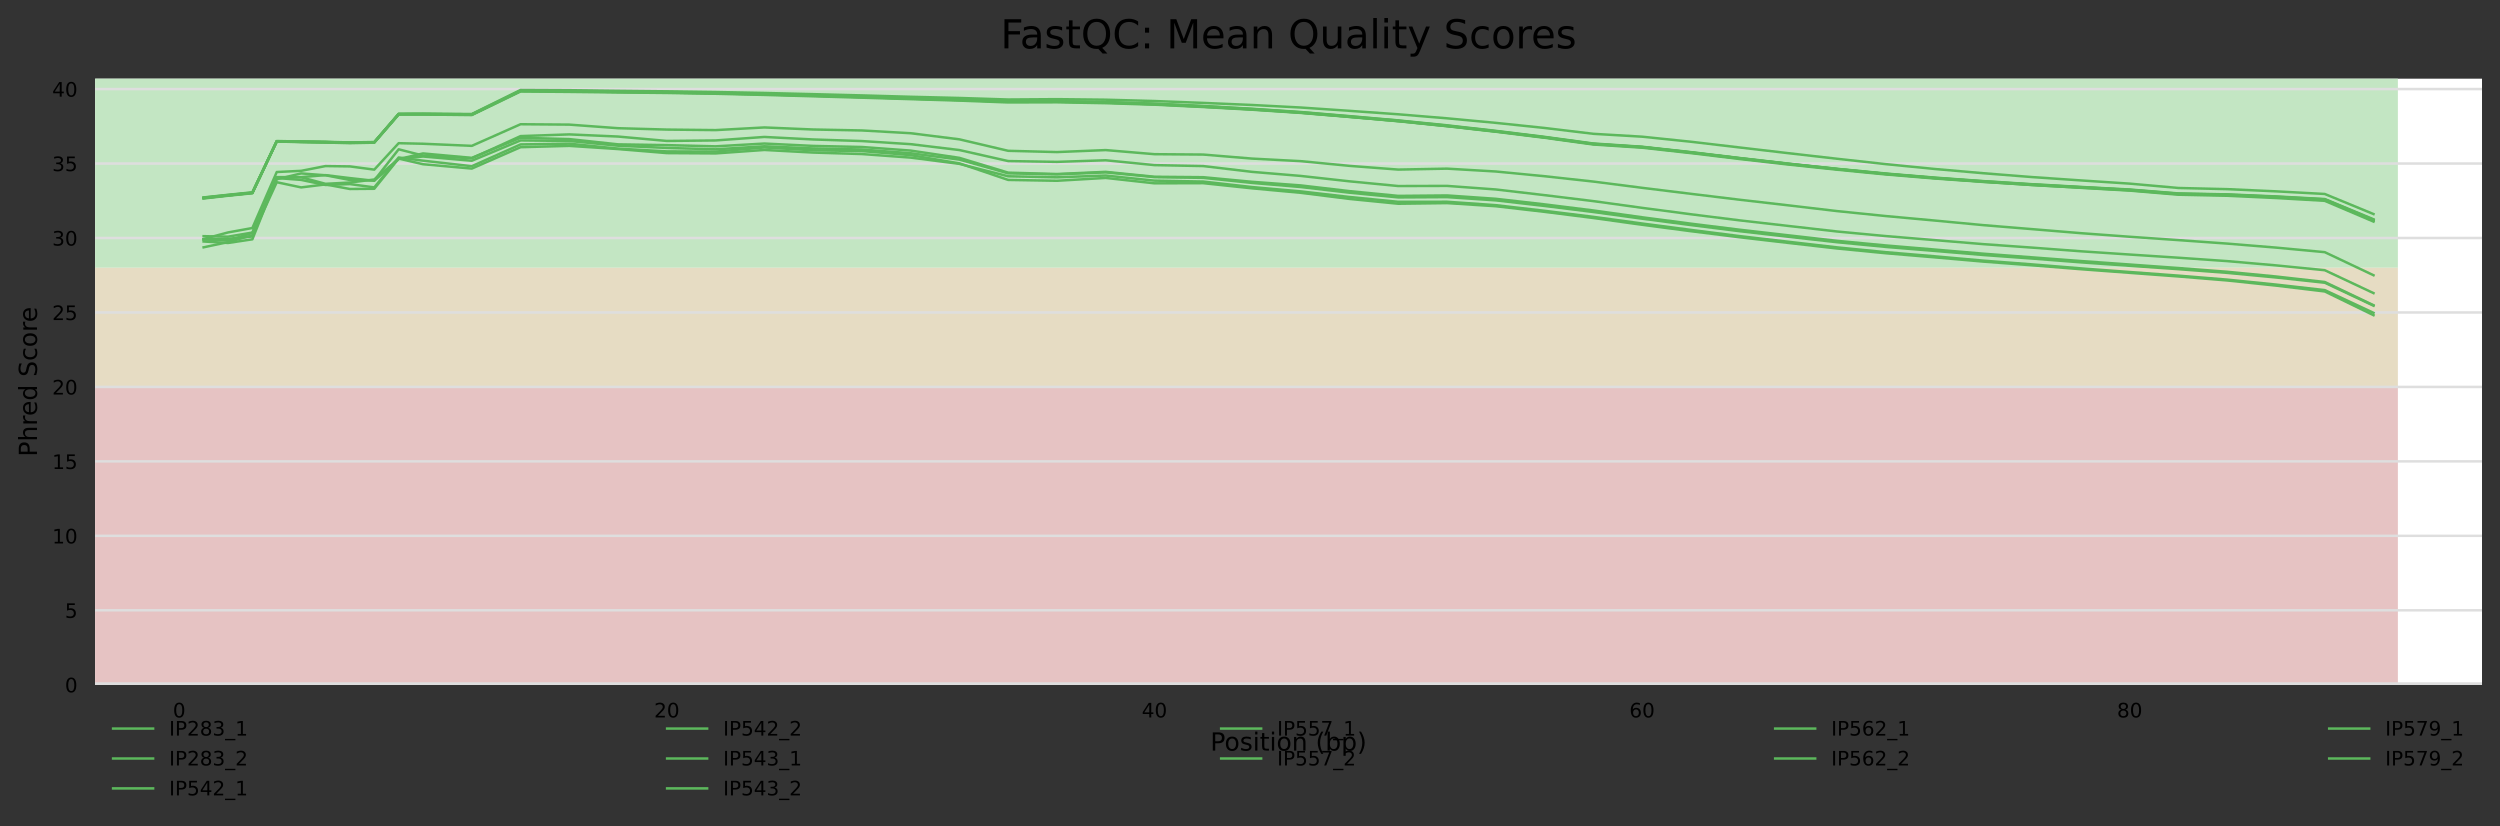 <?xml version="1.0" encoding="utf-8" standalone="no"?>
<!DOCTYPE svg PUBLIC "-//W3C//DTD SVG 1.1//EN"
  "http://www.w3.org/Graphics/SVG/1.1/DTD/svg11.dtd">
<!-- Created with matplotlib (https://matplotlib.org/) -->
<svg height="330.542pt" version="1.1" viewBox="0 0 1000.318 330.542" width="1000.318pt" xmlns="http://www.w3.org/2000/svg" xmlns:xlink="http://www.w3.org/1999/xlink">
 <rect x="0" y="0" width="1000.318" height="330.542" fill="#333333" stroke="none"/>
 <defs>
  <style type="text/css">*{stroke-linecap:butt;stroke-linejoin:round;}</style>
 </defs>
 <g id="figure_1">
  <g id="axes_1">
   <g id="patch_1">
    <path d="M 38.058 273.99
L 993.118 273.99
L 993.118 31.483
L 38.058 31.483
z
" style="fill:#ffffff;"/>
   </g>
   <g id="patch_2">
    <path clip-path="url(#pc7dd47c88c)" d="M 38.058 107.146
L 959.462 107.146
L 959.462 -321.882
L 38.058 -321.882
z
" style="fill:#c3e6c3;"/>
   </g>
   <g id="patch_3">
    <path clip-path="url(#pc7dd47c88c)" d="M 38.058 154.816
L 959.462 154.816
L 959.462 107.146
L 38.058 107.146
z
" style="fill:#e6dcc3;"/>
   </g>
   <g id="patch_4">
    <path clip-path="url(#pc7dd47c88c)" d="M 38.058 273.99
L 959.462 273.99
L 959.462 154.816
L 38.058 154.816
z
" style="fill:#e6c3c3;"/>
   </g>
   <g id="matplotlib.axis_1">
    <g id="xtick_1">
     <g id="text_1">
      <!-- 0 -->
      <g transform="translate(69.169 287.069)scale(0.08 -0.08)">
       <defs>
        <path d="M 31.781 66.406
Q 24.172 66.406 20.328 58.906
Q 16.5 51.422 16.5 36.375
Q 16.5 21.391 20.328 13.891
Q 24.172 6.391 31.781 6.391
Q 39.453 6.391 43.281 13.891
Q 47.125 21.391 47.125 36.375
Q 47.125 51.422 43.281 58.906
Q 39.453 66.406 31.781 66.406
z
M 31.781 74.219
Q 44.047 74.219 50.516 64.516
Q 56.984 54.828 56.984 36.375
Q 56.984 17.969 50.516 8.266
Q 44.047 -1.422 31.781 -1.422
Q 19.531 -1.422 13.062 8.266
Q 6.594 17.969 6.594 36.375
Q 6.594 54.828 13.062 64.516
Q 19.531 74.219 31.781 74.219
z
" id="DejaVuSans-48"/>
       </defs>
       <use xlink:href="#DejaVuSans-48"/>
      </g>
     </g>
    </g>
    <g id="xtick_2">
     <g id="text_2">
      <!-- 20 -->
      <g transform="translate(261.734 287.069)scale(0.08 -0.08)">
       <defs>
        <path d="M 19.188 8.297
L 53.609 8.297
L 53.609 0
L 7.328 0
L 7.328 8.297
Q 12.938 14.109 22.625 23.891
Q 32.328 33.688 34.812 36.531
Q 39.547 41.844 41.422 45.531
Q 43.312 49.219 43.312 52.781
Q 43.312 58.594 39.234 62.25
Q 35.156 65.922 28.609 65.922
Q 23.969 65.922 18.812 64.312
Q 13.672 62.703 7.812 59.422
L 7.812 69.391
Q 13.766 71.781 18.938 73
Q 24.125 74.219 28.422 74.219
Q 39.75 74.219 46.484 68.547
Q 53.219 62.891 53.219 53.422
Q 53.219 48.922 51.531 44.891
Q 49.859 40.875 45.406 35.406
Q 44.188 33.984 37.641 27.219
Q 31.109 20.453 19.188 8.297
z
" id="DejaVuSans-50"/>
       </defs>
       <use xlink:href="#DejaVuSans-50"/>
       <use x="63.623" xlink:href="#DejaVuSans-48"/>
      </g>
     </g>
    </g>
    <g id="xtick_3">
     <g id="text_3">
      <!-- 40 -->
      <g transform="translate(456.843 287.069)scale(0.08 -0.08)">
       <defs>
        <path d="M 37.797 64.312
L 12.891 25.391
L 37.797 25.391
z
M 35.203 72.906
L 47.609 72.906
L 47.609 25.391
L 58.016 25.391
L 58.016 17.188
L 47.609 17.188
L 47.609 0
L 37.797 0
L 37.797 17.188
L 4.891 17.188
L 4.891 26.703
z
" id="DejaVuSans-52"/>
       </defs>
       <use xlink:href="#DejaVuSans-52"/>
       <use x="63.623" xlink:href="#DejaVuSans-48"/>
      </g>
     </g>
    </g>
    <g id="xtick_4">
     <g id="text_4">
      <!-- 60 -->
      <g transform="translate(651.952 287.069)scale(0.08 -0.08)">
       <defs>
        <path d="M 33.016 40.375
Q 26.375 40.375 22.484 35.828
Q 18.609 31.297 18.609 23.391
Q 18.609 15.531 22.484 10.953
Q 26.375 6.391 33.016 6.391
Q 39.656 6.391 43.531 10.953
Q 47.406 15.531 47.406 23.391
Q 47.406 31.297 43.531 35.828
Q 39.656 40.375 33.016 40.375
z
M 52.594 71.297
L 52.594 62.312
Q 48.875 64.062 45.094 64.984
Q 41.312 65.922 37.594 65.922
Q 27.828 65.922 22.672 59.328
Q 17.531 52.734 16.797 39.406
Q 19.672 43.656 24.016 45.922
Q 28.375 48.188 33.594 48.188
Q 44.578 48.188 50.953 41.516
Q 57.328 34.859 57.328 23.391
Q 57.328 12.156 50.688 5.359
Q 44.047 -1.422 33.016 -1.422
Q 20.359 -1.422 13.672 8.266
Q 6.984 17.969 6.984 36.375
Q 6.984 53.656 15.188 63.938
Q 23.391 74.219 37.203 74.219
Q 40.922 74.219 44.703 73.484
Q 48.484 72.75 52.594 71.297
z
" id="DejaVuSans-54"/>
       </defs>
       <use xlink:href="#DejaVuSans-54"/>
       <use x="63.623" xlink:href="#DejaVuSans-48"/>
      </g>
     </g>
    </g>
    <g id="xtick_5">
     <g id="text_5">
      <!-- 80 -->
      <g transform="translate(847.062 287.069)scale(0.08 -0.08)">
       <defs>
        <path d="M 31.781 34.625
Q 24.75 34.625 20.719 30.859
Q 16.703 27.094 16.703 20.516
Q 16.703 13.922 20.719 10.156
Q 24.75 6.391 31.781 6.391
Q 38.812 6.391 42.859 10.172
Q 46.922 13.969 46.922 20.516
Q 46.922 27.094 42.891 30.859
Q 38.875 34.625 31.781 34.625
z
M 21.922 38.812
Q 15.578 40.375 12.031 44.719
Q 8.5 49.078 8.5 55.328
Q 8.5 64.062 14.719 69.141
Q 20.953 74.219 31.781 74.219
Q 42.672 74.219 48.875 69.141
Q 55.078 64.062 55.078 55.328
Q 55.078 49.078 51.531 44.719
Q 48 40.375 41.703 38.812
Q 48.828 37.156 52.797 32.312
Q 56.781 27.484 56.781 20.516
Q 56.781 9.906 50.312 4.234
Q 43.844 -1.422 31.781 -1.422
Q 19.734 -1.422 13.25 4.234
Q 6.781 9.906 6.781 20.516
Q 6.781 27.484 10.781 32.312
Q 14.797 37.156 21.922 38.812
z
M 18.312 54.391
Q 18.312 48.734 21.844 45.562
Q 25.391 42.391 31.781 42.391
Q 38.141 42.391 41.719 45.562
Q 45.312 48.734 45.312 54.391
Q 45.312 60.062 41.719 63.234
Q 38.141 66.406 31.781 66.406
Q 25.391 66.406 21.844 63.234
Q 18.312 60.062 18.312 54.391
z
" id="DejaVuSans-56"/>
       </defs>
       <use xlink:href="#DejaVuSans-56"/>
       <use x="63.623" xlink:href="#DejaVuSans-48"/>
      </g>
     </g>
    </g>
    <g id="text_6">
     <!-- Position (bp) -->
     <g transform="translate(484.285 300.331)scale(0.1 -0.1)">
      <defs>
       <path d="M 19.672 64.797
L 19.672 37.406
L 32.078 37.406
Q 38.969 37.406 42.719 40.969
Q 46.484 44.531 46.484 51.125
Q 46.484 57.672 42.719 61.234
Q 38.969 64.797 32.078 64.797
z
M 9.812 72.906
L 32.078 72.906
Q 44.344 72.906 50.609 67.359
Q 56.891 61.812 56.891 51.125
Q 56.891 40.328 50.609 34.812
Q 44.344 29.297 32.078 29.297
L 19.672 29.297
L 19.672 0
L 9.812 0
z
" id="DejaVuSans-80"/>
       <path d="M 30.609 48.391
Q 23.391 48.391 19.188 42.75
Q 14.984 37.109 14.984 27.297
Q 14.984 17.484 19.156 11.844
Q 23.344 6.203 30.609 6.203
Q 37.797 6.203 41.984 11.859
Q 46.188 17.531 46.188 27.297
Q 46.188 37.016 41.984 42.703
Q 37.797 48.391 30.609 48.391
z
M 30.609 56
Q 42.328 56 49.016 48.375
Q 55.719 40.766 55.719 27.297
Q 55.719 13.875 49.016 6.219
Q 42.328 -1.422 30.609 -1.422
Q 18.844 -1.422 12.172 6.219
Q 5.516 13.875 5.516 27.297
Q 5.516 40.766 12.172 48.375
Q 18.844 56 30.609 56
z
" id="DejaVuSans-111"/>
       <path d="M 44.281 53.078
L 44.281 44.578
Q 40.484 46.531 36.375 47.5
Q 32.281 48.484 27.875 48.484
Q 21.188 48.484 17.844 46.438
Q 14.5 44.391 14.5 40.281
Q 14.5 37.156 16.891 35.375
Q 19.281 33.594 26.516 31.984
L 29.594 31.297
Q 39.156 29.25 43.188 25.516
Q 47.219 21.781 47.219 15.094
Q 47.219 7.469 41.188 3.016
Q 35.156 -1.422 24.609 -1.422
Q 20.219 -1.422 15.453 -0.562
Q 10.688 0.297 5.422 2
L 5.422 11.281
Q 10.406 8.688 15.234 7.391
Q 20.062 6.109 24.812 6.109
Q 31.156 6.109 34.562 8.281
Q 37.984 10.453 37.984 14.406
Q 37.984 18.062 35.516 20.016
Q 33.062 21.969 24.703 23.781
L 21.578 24.516
Q 13.234 26.266 9.516 29.906
Q 5.812 33.547 5.812 39.891
Q 5.812 47.609 11.281 51.797
Q 16.75 56 26.812 56
Q 31.781 56 36.172 55.266
Q 40.578 54.547 44.281 53.078
z
" id="DejaVuSans-115"/>
       <path d="M 9.422 54.688
L 18.406 54.688
L 18.406 0
L 9.422 0
z
M 9.422 75.984
L 18.406 75.984
L 18.406 64.594
L 9.422 64.594
z
" id="DejaVuSans-105"/>
       <path d="M 18.312 70.219
L 18.312 54.688
L 36.812 54.688
L 36.812 47.703
L 18.312 47.703
L 18.312 18.016
Q 18.312 11.328 20.141 9.422
Q 21.969 7.516 27.594 7.516
L 36.812 7.516
L 36.812 0
L 27.594 0
Q 17.188 0 13.234 3.875
Q 9.281 7.766 9.281 18.016
L 9.281 47.703
L 2.688 47.703
L 2.688 54.688
L 9.281 54.688
L 9.281 70.219
z
" id="DejaVuSans-116"/>
       <path d="M 54.891 33.016
L 54.891 0
L 45.906 0
L 45.906 32.719
Q 45.906 40.484 42.875 44.328
Q 39.844 48.188 33.797 48.188
Q 26.516 48.188 22.312 43.547
Q 18.109 38.922 18.109 30.906
L 18.109 0
L 9.078 0
L 9.078 54.688
L 18.109 54.688
L 18.109 46.188
Q 21.344 51.125 25.703 53.562
Q 30.078 56 35.797 56
Q 45.219 56 50.047 50.172
Q 54.891 44.344 54.891 33.016
z
" id="DejaVuSans-110"/>
       <path id="DejaVuSans-32"/>
       <path d="M 31 75.875
Q 24.469 64.656 21.281 53.656
Q 18.109 42.672 18.109 31.391
Q 18.109 20.125 21.312 9.062
Q 24.516 -2 31 -13.188
L 23.188 -13.188
Q 15.875 -1.703 12.234 9.375
Q 8.594 20.453 8.594 31.391
Q 8.594 42.281 12.203 53.312
Q 15.828 64.359 23.188 75.875
z
" id="DejaVuSans-40"/>
       <path d="M 48.688 27.297
Q 48.688 37.203 44.609 42.844
Q 40.531 48.484 33.406 48.484
Q 26.266 48.484 22.188 42.844
Q 18.109 37.203 18.109 27.297
Q 18.109 17.391 22.188 11.75
Q 26.266 6.109 33.406 6.109
Q 40.531 6.109 44.609 11.75
Q 48.688 17.391 48.688 27.297
z
M 18.109 46.391
Q 20.953 51.266 25.266 53.625
Q 29.594 56 35.594 56
Q 45.562 56 51.781 48.094
Q 58.016 40.188 58.016 27.297
Q 58.016 14.406 51.781 6.484
Q 45.562 -1.422 35.594 -1.422
Q 29.594 -1.422 25.266 0.953
Q 20.953 3.328 18.109 8.203
L 18.109 0
L 9.078 0
L 9.078 75.984
L 18.109 75.984
z
" id="DejaVuSans-98"/>
       <path d="M 18.109 8.203
L 18.109 -20.797
L 9.078 -20.797
L 9.078 54.688
L 18.109 54.688
L 18.109 46.391
Q 20.953 51.266 25.266 53.625
Q 29.594 56 35.594 56
Q 45.562 56 51.781 48.094
Q 58.016 40.188 58.016 27.297
Q 58.016 14.406 51.781 6.484
Q 45.562 -1.422 35.594 -1.422
Q 29.594 -1.422 25.266 0.953
Q 20.953 3.328 18.109 8.203
z
M 48.688 27.297
Q 48.688 37.203 44.609 42.844
Q 40.531 48.484 33.406 48.484
Q 26.266 48.484 22.188 42.844
Q 18.109 37.203 18.109 27.297
Q 18.109 17.391 22.188 11.75
Q 26.266 6.109 33.406 6.109
Q 40.531 6.109 44.609 11.75
Q 48.688 17.391 48.688 27.297
z
" id="DejaVuSans-112"/>
       <path d="M 8.016 75.875
L 15.828 75.875
Q 23.141 64.359 26.781 53.312
Q 30.422 42.281 30.422 31.391
Q 30.422 20.453 26.781 9.375
Q 23.141 -1.703 15.828 -13.188
L 8.016 -13.188
Q 14.5 -2 17.703 9.062
Q 20.906 20.125 20.906 31.391
Q 20.906 42.672 17.703 53.656
Q 14.5 64.656 8.016 75.875
z
" id="DejaVuSans-41"/>
      </defs>
      <use xlink:href="#DejaVuSans-80"/>
      <use x="56.678" xlink:href="#DejaVuSans-111"/>
      <use x="117.859" xlink:href="#DejaVuSans-115"/>
      <use x="169.959" xlink:href="#DejaVuSans-105"/>
      <use x="197.742" xlink:href="#DejaVuSans-116"/>
      <use x="236.951" xlink:href="#DejaVuSans-105"/>
      <use x="264.734" xlink:href="#DejaVuSans-111"/>
      <use x="325.916" xlink:href="#DejaVuSans-110"/>
      <use x="389.295" xlink:href="#DejaVuSans-32"/>
      <use x="421.082" xlink:href="#DejaVuSans-40"/>
      <use x="460.096" xlink:href="#DejaVuSans-98"/>
      <use x="523.572" xlink:href="#DejaVuSans-112"/>
      <use x="587.049" xlink:href="#DejaVuSans-41"/>
     </g>
    </g>
   </g>
   <g id="matplotlib.axis_2">
    <g id="ytick_1">
     <g id="line2d_1">
      <path clip-path="url(#pc7dd47c88c)" d="M 38.058 273.99
L 993.118 273.99
" style="fill:none;stroke:#dedede;stroke-linecap:square;"/>
     </g>
     <g id="text_7">
      <!-- 0 -->
      <g transform="translate(25.968 277.029)scale(0.08 -0.08)">
       <use xlink:href="#DejaVuSans-48"/>
      </g>
     </g>
    </g>
    <g id="ytick_2">
     <g id="line2d_2">
      <path clip-path="url(#pc7dd47c88c)" d="M 38.058 244.196
L 993.118 244.196
" style="fill:none;stroke:#dedede;stroke-linecap:square;"/>
     </g>
     <g id="text_8">
      <!-- 5 -->
      <g transform="translate(25.968 247.236)scale(0.08 -0.08)">
       <defs>
        <path d="M 10.797 72.906
L 49.516 72.906
L 49.516 64.594
L 19.828 64.594
L 19.828 46.734
Q 21.969 47.469 24.109 47.828
Q 26.266 48.188 28.422 48.188
Q 40.625 48.188 47.75 41.5
Q 54.891 34.812 54.891 23.391
Q 54.891 11.625 47.562 5.094
Q 40.234 -1.422 26.906 -1.422
Q 22.312 -1.422 17.547 -0.641
Q 12.797 0.141 7.719 1.703
L 7.719 11.625
Q 12.109 9.234 16.797 8.062
Q 21.484 6.891 26.703 6.891
Q 35.156 6.891 40.078 11.328
Q 45.016 15.766 45.016 23.391
Q 45.016 31 40.078 35.438
Q 35.156 39.891 26.703 39.891
Q 22.75 39.891 18.812 39.016
Q 14.891 38.141 10.797 36.281
z
" id="DejaVuSans-53"/>
       </defs>
       <use xlink:href="#DejaVuSans-53"/>
      </g>
     </g>
    </g>
    <g id="ytick_3">
     <g id="line2d_3">
      <path clip-path="url(#pc7dd47c88c)" d="M 38.058 214.403
L 993.118 214.403
" style="fill:none;stroke:#dedede;stroke-linecap:square;"/>
     </g>
     <g id="text_9">
      <!-- 10 -->
      <g transform="translate(20.878 217.442)scale(0.08 -0.08)">
       <defs>
        <path d="M 12.406 8.297
L 28.516 8.297
L 28.516 63.922
L 10.984 60.406
L 10.984 69.391
L 28.422 72.906
L 38.281 72.906
L 38.281 8.297
L 54.391 8.297
L 54.391 0
L 12.406 0
z
" id="DejaVuSans-49"/>
       </defs>
       <use xlink:href="#DejaVuSans-49"/>
       <use x="63.623" xlink:href="#DejaVuSans-48"/>
      </g>
     </g>
    </g>
    <g id="ytick_4">
     <g id="line2d_4">
      <path clip-path="url(#pc7dd47c88c)" d="M 38.058 184.609
L 993.118 184.609
" style="fill:none;stroke:#dedede;stroke-linecap:square;"/>
     </g>
     <g id="text_10">
      <!-- 15 -->
      <g transform="translate(20.878 187.649)scale(0.08 -0.08)">
       <use xlink:href="#DejaVuSans-49"/>
       <use x="63.623" xlink:href="#DejaVuSans-53"/>
      </g>
     </g>
    </g>
    <g id="ytick_5">
     <g id="line2d_5">
      <path clip-path="url(#pc7dd47c88c)" d="M 38.058 154.816
L 993.118 154.816
" style="fill:none;stroke:#dedede;stroke-linecap:square;"/>
     </g>
     <g id="text_11">
      <!-- 20 -->
      <g transform="translate(20.878 157.855)scale(0.08 -0.08)">
       <use xlink:href="#DejaVuSans-50"/>
       <use x="63.623" xlink:href="#DejaVuSans-48"/>
      </g>
     </g>
    </g>
    <g id="ytick_6">
     <g id="line2d_6">
      <path clip-path="url(#pc7dd47c88c)" d="M 38.058 125.022
L 993.118 125.022
" style="fill:none;stroke:#dedede;stroke-linecap:square;"/>
     </g>
     <g id="text_12">
      <!-- 25 -->
      <g transform="translate(20.878 128.061)scale(0.08 -0.08)">
       <use xlink:href="#DejaVuSans-50"/>
       <use x="63.623" xlink:href="#DejaVuSans-53"/>
      </g>
     </g>
    </g>
    <g id="ytick_7">
     <g id="line2d_7">
      <path clip-path="url(#pc7dd47c88c)" d="M 38.058 95.228
L 993.118 95.228
" style="fill:none;stroke:#dedede;stroke-linecap:square;"/>
     </g>
     <g id="text_13">
      <!-- 30 -->
      <g transform="translate(20.878 98.268)scale(0.08 -0.08)">
       <defs>
        <path d="M 40.578 39.312
Q 47.656 37.797 51.625 33
Q 55.609 28.219 55.609 21.188
Q 55.609 10.406 48.188 4.484
Q 40.766 -1.422 27.094 -1.422
Q 22.516 -1.422 17.656 -0.516
Q 12.797 0.391 7.625 2.203
L 7.625 11.719
Q 11.719 9.328 16.594 8.109
Q 21.484 6.891 26.812 6.891
Q 36.078 6.891 40.938 10.547
Q 45.797 14.203 45.797 21.188
Q 45.797 27.641 41.281 31.266
Q 36.766 34.906 28.719 34.906
L 20.219 34.906
L 20.219 43.016
L 29.109 43.016
Q 36.375 43.016 40.234 45.922
Q 44.094 48.828 44.094 54.297
Q 44.094 59.906 40.109 62.906
Q 36.141 65.922 28.719 65.922
Q 24.656 65.922 20.016 65.031
Q 15.375 64.156 9.812 62.312
L 9.812 71.094
Q 15.438 72.656 20.344 73.438
Q 25.25 74.219 29.594 74.219
Q 40.828 74.219 47.359 69.109
Q 53.906 64.016 53.906 55.328
Q 53.906 49.266 50.438 45.094
Q 46.969 40.922 40.578 39.312
z
" id="DejaVuSans-51"/>
       </defs>
       <use xlink:href="#DejaVuSans-51"/>
       <use x="63.623" xlink:href="#DejaVuSans-48"/>
      </g>
     </g>
    </g>
    <g id="ytick_8">
     <g id="line2d_8">
      <path clip-path="url(#pc7dd47c88c)" d="M 38.058 65.435
L 993.118 65.435
" style="fill:none;stroke:#dedede;stroke-linecap:square;"/>
     </g>
     <g id="text_14">
      <!-- 35 -->
      <g transform="translate(20.878 68.474)scale(0.08 -0.08)">
       <use xlink:href="#DejaVuSans-51"/>
       <use x="63.623" xlink:href="#DejaVuSans-53"/>
      </g>
     </g>
    </g>
    <g id="ytick_9">
     <g id="line2d_9">
      <path clip-path="url(#pc7dd47c88c)" d="M 38.058 35.641
L 993.118 35.641
" style="fill:none;stroke:#dedede;stroke-linecap:square;"/>
     </g>
     <g id="text_15">
      <!-- 40 -->
      <g transform="translate(20.878 38.68)scale(0.08 -0.08)">
       <use xlink:href="#DejaVuSans-52"/>
       <use x="63.623" xlink:href="#DejaVuSans-48"/>
      </g>
     </g>
    </g>
    <g id="text_16">
     <!-- Phred Score -->
     <g transform="translate(14.798 182.705)rotate(-90)scale(0.1 -0.1)">
      <defs>
       <path d="M 54.891 33.016
L 54.891 0
L 45.906 0
L 45.906 32.719
Q 45.906 40.484 42.875 44.328
Q 39.844 48.188 33.797 48.188
Q 26.516 48.188 22.312 43.547
Q 18.109 38.922 18.109 30.906
L 18.109 0
L 9.078 0
L 9.078 75.984
L 18.109 75.984
L 18.109 46.188
Q 21.344 51.125 25.703 53.562
Q 30.078 56 35.797 56
Q 45.219 56 50.047 50.172
Q 54.891 44.344 54.891 33.016
z
" id="DejaVuSans-104"/>
       <path d="M 41.109 46.297
Q 39.594 47.172 37.812 47.578
Q 36.031 48 33.891 48
Q 26.266 48 22.188 43.047
Q 18.109 38.094 18.109 28.812
L 18.109 0
L 9.078 0
L 9.078 54.688
L 18.109 54.688
L 18.109 46.188
Q 20.953 51.172 25.484 53.578
Q 30.031 56 36.531 56
Q 37.453 56 38.578 55.875
Q 39.703 55.766 41.062 55.516
z
" id="DejaVuSans-114"/>
       <path d="M 56.203 29.594
L 56.203 25.203
L 14.891 25.203
Q 15.484 15.922 20.484 11.062
Q 25.484 6.203 34.422 6.203
Q 39.594 6.203 44.453 7.469
Q 49.312 8.734 54.109 11.281
L 54.109 2.781
Q 49.266 0.734 44.188 -0.344
Q 39.109 -1.422 33.891 -1.422
Q 20.797 -1.422 13.156 6.188
Q 5.516 13.812 5.516 26.812
Q 5.516 40.234 12.766 48.109
Q 20.016 56 32.328 56
Q 43.359 56 49.781 48.891
Q 56.203 41.797 56.203 29.594
z
M 47.219 32.234
Q 47.125 39.594 43.094 43.984
Q 39.062 48.391 32.422 48.391
Q 24.906 48.391 20.391 44.141
Q 15.875 39.891 15.188 32.172
z
" id="DejaVuSans-101"/>
       <path d="M 45.406 46.391
L 45.406 75.984
L 54.391 75.984
L 54.391 0
L 45.406 0
L 45.406 8.203
Q 42.578 3.328 38.25 0.953
Q 33.938 -1.422 27.875 -1.422
Q 17.969 -1.422 11.734 6.484
Q 5.516 14.406 5.516 27.297
Q 5.516 40.188 11.734 48.094
Q 17.969 56 27.875 56
Q 33.938 56 38.25 53.625
Q 42.578 51.266 45.406 46.391
z
M 14.797 27.297
Q 14.797 17.391 18.875 11.75
Q 22.953 6.109 30.078 6.109
Q 37.203 6.109 41.297 11.75
Q 45.406 17.391 45.406 27.297
Q 45.406 37.203 41.297 42.844
Q 37.203 48.484 30.078 48.484
Q 22.953 48.484 18.875 42.844
Q 14.797 37.203 14.797 27.297
z
" id="DejaVuSans-100"/>
       <path d="M 53.516 70.516
L 53.516 60.891
Q 47.906 63.578 42.922 64.891
Q 37.938 66.219 33.297 66.219
Q 25.25 66.219 20.875 63.094
Q 16.5 59.969 16.5 54.203
Q 16.5 49.359 19.406 46.891
Q 22.312 44.438 30.422 42.922
L 36.375 41.703
Q 47.406 39.594 52.656 34.297
Q 57.906 29 57.906 20.125
Q 57.906 9.516 50.797 4.047
Q 43.703 -1.422 29.984 -1.422
Q 24.812 -1.422 18.969 -0.25
Q 13.141 0.922 6.891 3.219
L 6.891 13.375
Q 12.891 10.016 18.656 8.297
Q 24.422 6.594 29.984 6.594
Q 38.422 6.594 43.016 9.906
Q 47.609 13.234 47.609 19.391
Q 47.609 24.75 44.312 27.781
Q 41.016 30.812 33.5 32.328
L 27.484 33.5
Q 16.453 35.688 11.516 40.375
Q 6.594 45.062 6.594 53.422
Q 6.594 63.094 13.406 68.656
Q 20.219 74.219 32.172 74.219
Q 37.312 74.219 42.625 73.281
Q 47.953 72.359 53.516 70.516
z
" id="DejaVuSans-83"/>
       <path d="M 48.781 52.594
L 48.781 44.188
Q 44.969 46.297 41.141 47.344
Q 37.312 48.391 33.406 48.391
Q 24.656 48.391 19.812 42.844
Q 14.984 37.312 14.984 27.297
Q 14.984 17.281 19.812 11.734
Q 24.656 6.203 33.406 6.203
Q 37.312 6.203 41.141 7.25
Q 44.969 8.297 48.781 10.406
L 48.781 2.094
Q 45.016 0.344 40.984 -0.531
Q 36.969 -1.422 32.422 -1.422
Q 20.062 -1.422 12.781 6.344
Q 5.516 14.109 5.516 27.297
Q 5.516 40.672 12.859 48.328
Q 20.219 56 33.016 56
Q 37.156 56 41.109 55.141
Q 45.062 54.297 48.781 52.594
z
" id="DejaVuSans-99"/>
      </defs>
      <use xlink:href="#DejaVuSans-80"/>
      <use x="60.303" xlink:href="#DejaVuSans-104"/>
      <use x="123.682" xlink:href="#DejaVuSans-114"/>
      <use x="162.545" xlink:href="#DejaVuSans-101"/>
      <use x="224.068" xlink:href="#DejaVuSans-100"/>
      <use x="287.545" xlink:href="#DejaVuSans-32"/>
      <use x="319.332" xlink:href="#DejaVuSans-83"/>
      <use x="382.809" xlink:href="#DejaVuSans-99"/>
      <use x="437.789" xlink:href="#DejaVuSans-111"/>
      <use x="498.971" xlink:href="#DejaVuSans-114"/>
      <use x="537.834" xlink:href="#DejaVuSans-101"/>
     </g>
    </g>
   </g>
   <g id="line2d_10">
    <path clip-path="url(#pc7dd47c88c)" d="M 81.47 79.266
L 91.225 78.18
L 100.981 77.182
L 110.736 56.511
L 120.492 56.695
L 130.247 56.823
L 140.003 57.082
L 149.758 56.958
L 159.514 45.723
L 169.269 45.715
L 188.78 45.887
L 208.291 36.392
L 227.802 36.523
L 247.313 36.818
L 266.824 37.045
L 286.335 37.359
L 305.846 37.778
L 325.357 38.294
L 344.867 38.854
L 364.378 39.469
L 383.889 40.013
L 403.4 40.713
L 422.911 40.684
L 442.422 41.045
L 461.933 41.707
L 481.444 42.672
L 500.955 43.738
L 520.466 45.046
L 539.977 46.709
L 559.488 48.419
L 578.999 50.385
L 598.51 52.588
L 618.021 54.967
L 637.531 57.642
L 657.042 58.917
L 676.553 61.071
L 696.064 63.403
L 715.575 65.632
L 735.086 67.696
L 754.597 69.603
L 774.108 71.248
L 793.619 72.633
L 813.13 73.884
L 832.641 74.954
L 852.152 76.013
L 871.663 77.621
L 891.174 77.983
L 910.684 78.839
L 930.195 79.893
L 949.706 88.159
" style="fill:none;stroke:#5cb85c;stroke-linecap:square;"/>
   </g>
   <g id="line2d_11">
    <path clip-path="url(#pc7dd47c88c)" d="M 81.47 96.632
L 91.225 97.222
L 100.981 95.758
L 110.736 71.244
L 120.492 71.983
L 130.247 74.016
L 140.003 73.657
L 149.758 74.976
L 159.514 63.006
L 169.269 64.29
L 188.78 66.501
L 208.291 57.789
L 227.802 57.49
L 247.313 59.462
L 266.824 60.569
L 286.335 60.654
L 305.846 59.014
L 325.357 60.136
L 344.867 60.459
L 364.378 62.073
L 383.889 65.366
L 403.4 71.993
L 422.911 72.336
L 442.422 71.198
L 461.933 73.35
L 481.444 73.294
L 500.955 75.358
L 520.466 77.156
L 539.977 79.599
L 559.488 81.528
L 578.999 81.27
L 598.51 82.522
L 618.021 84.77
L 637.531 87.233
L 657.042 89.946
L 676.553 92.51
L 696.064 94.939
L 715.575 97.203
L 735.086 99.436
L 754.597 101.335
L 774.108 102.974
L 793.619 104.681
L 813.13 106.164
L 832.641 107.725
L 852.152 109.175
L 871.663 110.625
L 891.174 112.229
L 910.684 114.281
L 930.195 116.62
L 949.706 126.118
" style="fill:none;stroke:#5cb85c;stroke-linecap:square;"/>
   </g>
   <g id="line2d_12">
    <path clip-path="url(#pc7dd47c88c)" d="M 81.47 79.419
L 91.225 78.328
L 100.981 77.33
L 110.736 56.619
L 120.492 56.879
L 130.247 57.037
L 140.003 57.278
L 149.758 57.089
L 159.514 45.851
L 169.269 45.818
L 188.78 46.044
L 208.291 36.609
L 227.802 36.773
L 247.313 36.996
L 266.824 37.197
L 286.335 37.52
L 305.846 37.981
L 325.357 38.53
L 344.867 39.091
L 364.378 39.672
L 383.889 40.259
L 403.4 40.99
L 422.911 40.935
L 442.422 41.29
L 461.933 41.894
L 481.444 42.82
L 500.955 43.899
L 520.466 45.178
L 539.977 46.794
L 559.488 48.462
L 578.999 50.451
L 598.51 52.603
L 618.021 54.985
L 637.531 57.618
L 657.042 58.842
L 676.553 60.999
L 696.064 63.334
L 715.575 65.569
L 735.086 67.671
L 754.597 69.624
L 774.108 71.272
L 793.619 72.737
L 813.13 74.039
L 832.641 75.162
L 852.152 76.268
L 871.663 77.91
L 891.174 78.331
L 910.684 79.235
L 930.195 80.364
L 949.706 88.667
" style="fill:none;stroke:#5cb85c;stroke-linecap:square;"/>
   </g>
   <g id="line2d_13">
    <path clip-path="url(#pc7dd47c88c)" d="M 81.47 98.96
L 91.225 96.864
L 100.981 94.147
L 110.736 72.909
L 120.492 74.984
L 130.247 73.797
L 140.003 75.621
L 149.758 75.535
L 159.514 63.461
L 169.269 65.713
L 188.78 67.457
L 208.291 58.898
L 227.802 58.371
L 247.313 59.647
L 266.824 61.264
L 286.335 61.386
L 305.846 60.004
L 325.357 61.048
L 344.867 61.641
L 364.378 63.062
L 383.889 65.574
L 403.4 70.538
L 422.911 70.947
L 442.422 70.24
L 461.933 72.279
L 481.444 72.641
L 500.955 74.84
L 520.466 76.574
L 539.977 78.821
L 559.488 80.753
L 578.999 80.723
L 598.51 82.092
L 618.021 84.346
L 637.531 86.763
L 657.042 89.429
L 676.553 91.983
L 696.064 94.467
L 715.575 96.733
L 735.086 98.981
L 754.597 100.902
L 774.108 102.551
L 793.619 104.291
L 813.13 105.789
L 832.641 107.379
L 852.152 108.836
L 871.663 110.286
L 891.174 111.882
L 910.684 113.864
L 930.195 116.079
L 949.706 125.179
" style="fill:none;stroke:#5cb85c;stroke-linecap:square;"/>
   </g>
   <g id="line2d_14">
    <path clip-path="url(#pc7dd47c88c)" d="M 81.47 79.181
L 91.225 78.134
L 100.981 77.152
L 110.736 56.538
L 120.492 56.785
L 130.247 56.93
L 140.003 57.145
L 149.758 56.947
L 159.514 45.636
L 169.269 45.608
L 188.78 45.833
L 208.291 36.324
L 227.802 36.485
L 247.313 36.694
L 266.824 36.9
L 286.335 37.209
L 305.846 37.648
L 325.357 38.193
L 344.867 38.738
L 364.378 39.313
L 383.889 39.91
L 403.4 40.625
L 422.911 40.575
L 442.422 40.931
L 461.933 41.554
L 481.444 42.497
L 500.955 43.596
L 520.466 44.919
L 539.977 46.56
L 559.488 48.267
L 578.999 50.28
L 598.51 52.472
L 618.021 54.878
L 637.531 57.532
L 657.042 58.807
L 676.553 60.958
L 696.064 63.299
L 715.575 65.529
L 735.086 67.612
L 754.597 69.527
L 774.108 71.15
L 793.619 72.543
L 813.13 73.796
L 832.641 74.885
L 852.152 75.932
L 871.663 77.491
L 891.174 77.873
L 910.684 78.711
L 930.195 79.771
L 949.706 87.943
" style="fill:none;stroke:#5cb85c;stroke-linecap:square;"/>
   </g>
   <g id="line2d_15">
    <path clip-path="url(#pc7dd47c88c)" d="M 81.47 95.801
L 91.225 95.527
L 100.981 94.63
L 110.736 71.1
L 120.492 70.926
L 130.247 73.549
L 140.003 73.033
L 149.758 71.816
L 159.514 63.553
L 169.269 62.63
L 188.78 64.32
L 208.291 56.184
L 227.802 56.416
L 247.313 58.313
L 266.824 59.196
L 286.335 59.742
L 305.846 58.524
L 325.357 59.395
L 344.867 59.813
L 364.378 61.327
L 383.889 63.866
L 403.4 69.36
L 422.911 69.769
L 442.422 68.975
L 461.933 70.873
L 481.444 71.172
L 500.955 73.195
L 520.466 74.842
L 539.977 77.112
L 559.488 78.993
L 578.999 78.877
L 598.51 80.175
L 618.021 82.41
L 637.531 84.831
L 657.042 87.507
L 676.553 90.06
L 696.064 92.506
L 715.575 94.74
L 735.086 96.924
L 754.597 98.81
L 774.108 100.399
L 793.619 102.04
L 813.13 103.458
L 832.641 104.978
L 852.152 106.357
L 871.663 107.709
L 891.174 109.189
L 910.684 111.031
L 930.195 113.133
L 949.706 122.318
" style="fill:none;stroke:#5cb85c;stroke-linecap:square;"/>
   </g>
   <g id="line2d_16">
    <path clip-path="url(#pc7dd47c88c)" d="M 81.47 79.083
L 91.225 78.038
L 100.981 77.073
L 110.736 56.511
L 120.492 56.751
L 130.247 56.89
L 140.003 57.108
L 149.758 56.902
L 159.514 45.582
L 169.269 45.539
L 188.78 45.748
L 208.291 36.243
L 227.802 36.383
L 247.313 36.591
L 266.824 36.805
L 286.335 37.105
L 305.846 37.552
L 325.357 38.09
L 344.867 38.644
L 364.378 39.206
L 383.889 39.785
L 403.4 40.503
L 422.911 40.481
L 442.422 40.83
L 461.933 41.472
L 481.444 42.406
L 500.955 43.521
L 520.466 44.825
L 539.977 46.465
L 559.488 48.177
L 578.999 50.145
L 598.51 52.354
L 618.021 54.758
L 637.531 57.412
L 657.042 58.71
L 676.553 60.87
L 696.064 63.217
L 715.575 65.471
L 735.086 67.544
L 754.597 69.434
L 774.108 71.064
L 793.619 72.466
L 813.13 73.71
L 832.641 74.793
L 852.152 75.838
L 871.663 77.393
L 891.174 77.771
L 910.684 78.589
L 930.195 79.637
L 949.706 87.749
" style="fill:none;stroke:#5cb85c;stroke-linecap:square;"/>
   </g>
   <g id="line2d_17">
    <path clip-path="url(#pc7dd47c88c)" d="M 81.47 95.813
L 91.225 96.232
L 100.981 93.189
L 110.736 71.725
L 120.492 69.387
L 130.247 70.129
L 140.003 72.018
L 149.758 72.184
L 159.514 59.736
L 169.269 62.255
L 188.78 63.331
L 208.291 54.454
L 227.802 53.777
L 247.313 54.638
L 266.824 56.397
L 286.335 56.194
L 305.846 54.795
L 325.357 55.803
L 344.867 56.441
L 364.378 57.684
L 383.889 60.039
L 403.4 64.447
L 422.911 64.768
L 442.422 64.128
L 461.933 66.066
L 481.444 66.447
L 500.955 68.764
L 520.466 70.392
L 539.977 72.555
L 559.488 74.44
L 578.999 74.382
L 598.51 75.808
L 618.021 78.084
L 637.531 80.472
L 657.042 83.164
L 676.553 85.733
L 696.064 88.175
L 715.575 90.405
L 735.086 92.629
L 754.597 94.464
L 774.108 96.073
L 793.619 97.691
L 813.13 99.078
L 832.641 100.547
L 852.152 101.846
L 871.663 103.12
L 891.174 104.478
L 910.684 106.181
L 930.195 108.124
L 949.706 117.287
" style="fill:none;stroke:#5cb85c;stroke-linecap:square;"/>
   </g>
   <g id="line2d_18">
    <path clip-path="url(#pc7dd47c88c)" d="M 81.47 79.264
L 91.225 78.193
L 100.981 77.197
L 110.736 56.536
L 120.492 56.71
L 130.247 56.832
L 140.003 57.097
L 149.758 56.969
L 159.514 45.704
L 169.269 45.704
L 188.78 45.889
L 208.291 36.374
L 227.802 36.507
L 247.313 36.789
L 266.824 37.018
L 286.335 37.336
L 305.846 37.755
L 325.357 38.277
L 344.867 38.844
L 364.378 39.449
L 383.889 40.013
L 403.4 40.696
L 422.911 40.672
L 442.422 41.042
L 461.933 41.73
L 481.444 42.693
L 500.955 43.788
L 520.466 45.093
L 539.977 46.774
L 559.488 48.509
L 578.999 50.503
L 598.51 52.72
L 618.021 55.135
L 637.531 57.822
L 657.042 59.104
L 676.553 61.267
L 696.064 63.629
L 715.575 65.848
L 735.086 67.914
L 754.597 69.813
L 774.108 71.424
L 793.619 72.808
L 813.13 74.021
L 832.641 75.086
L 852.152 76.135
L 871.663 77.703
L 891.174 78.052
L 910.684 78.899
L 930.195 79.951
L 949.706 88.168
" style="fill:none;stroke:#5cb85c;stroke-linecap:square;"/>
   </g>
   <g id="line2d_19">
    <path clip-path="url(#pc7dd47c88c)" d="M 81.47 94.497
L 91.225 94.697
L 100.981 93.043
L 110.736 70.878
L 120.492 70.873
L 130.247 70.076
L 140.003 71.256
L 149.758 72.344
L 159.514 63.632
L 169.269 61.393
L 188.78 63.162
L 208.291 55.128
L 227.802 55.653
L 247.313 57.756
L 266.824 58.069
L 286.335 58.552
L 305.846 57.435
L 325.357 58.38
L 344.867 58.813
L 364.378 60.25
L 383.889 63.159
L 403.4 69.079
L 422.911 69.628
L 442.422 68.76
L 461.933 70.724
L 481.444 70.898
L 500.955 72.738
L 520.466 74.185
L 539.977 76.478
L 559.488 78.378
L 578.999 78.196
L 598.51 79.542
L 618.021 81.77
L 637.531 84.206
L 657.042 86.937
L 676.553 89.486
L 696.064 91.914
L 715.575 94.154
L 735.086 96.365
L 754.597 98.209
L 774.108 99.85
L 793.619 101.51
L 813.13 102.97
L 832.641 104.447
L 852.152 105.836
L 871.663 107.247
L 891.174 108.741
L 910.684 110.632
L 930.195 112.829
L 949.706 122.125
" style="fill:none;stroke:#5cb85c;stroke-linecap:square;"/>
   </g>
   <g id="line2d_20">
    <path clip-path="url(#pc7dd47c88c)" d="M 81.47 78.989
L 91.225 77.945
L 100.981 76.943
L 110.736 56.431
L 120.492 56.626
L 130.247 56.741
L 140.003 56.984
L 149.758 56.832
L 159.514 45.521
L 169.269 45.494
L 188.78 45.618
L 208.291 35.989
L 227.802 36.087
L 247.313 36.331
L 266.824 36.542
L 286.335 36.814
L 305.846 37.196
L 325.357 37.673
L 344.867 38.171
L 364.378 38.721
L 383.889 39.197
L 403.4 39.813
L 422.911 39.673
L 442.422 39.893
L 461.933 40.421
L 481.444 41.174
L 500.955 42.003
L 520.466 43.02
L 539.977 44.349
L 559.488 45.728
L 578.999 47.34
L 598.51 49.163
L 618.021 51.202
L 637.531 53.54
L 657.042 54.689
L 676.553 56.711
L 696.064 59.009
L 715.575 61.294
L 735.086 63.528
L 754.597 65.683
L 774.108 67.613
L 793.619 69.316
L 813.13 70.854
L 832.641 72.194
L 852.152 73.475
L 871.663 75.217
L 891.174 75.683
L 910.684 76.558
L 930.195 77.612
L 949.706 85.65
" style="fill:none;stroke:#5cb85c;stroke-linecap:square;"/>
   </g>
   <g id="line2d_21">
    <path clip-path="url(#pc7dd47c88c)" d="M 81.47 95.628
L 91.225 93.01
L 100.981 91.234
L 110.736 68.828
L 120.492 68.357
L 130.247 66.45
L 140.003 66.585
L 149.758 67.877
L 159.514 57.295
L 169.269 57.519
L 188.78 58.363
L 208.291 49.709
L 227.802 49.862
L 247.313 51.296
L 266.824 51.846
L 286.335 52.058
L 305.846 50.994
L 325.357 51.814
L 344.867 52.198
L 364.378 53.306
L 383.889 55.754
L 403.4 60.342
L 422.911 60.846
L 442.422 60.052
L 461.933 61.693
L 481.444 61.844
L 500.955 63.456
L 520.466 64.481
L 539.977 66.367
L 559.488 67.856
L 578.999 67.48
L 598.51 68.622
L 618.021 70.515
L 637.531 72.651
L 657.042 75.15
L 676.553 77.549
L 696.064 79.919
L 715.575 82.167
L 735.086 84.467
L 754.597 86.454
L 774.108 88.244
L 793.619 90.087
L 813.13 91.685
L 832.641 93.298
L 852.152 94.73
L 871.663 96.081
L 891.174 97.47
L 910.684 99.071
L 930.195 100.897
L 949.706 110.135
" style="fill:none;stroke:#5cb85c;stroke-linecap:square;"/>
   </g>
   <g id="line2d_22">
    <path clip-path="url(#pc7dd47c88c)" d="M 38.058 273.99
L 993.118 273.99
" style="fill:none;stroke:#dedede;stroke-linecap:square;stroke-width:2;"/>
   </g>
   <g id="text_17">
    <!-- FastQC: Mean Quality Scores -->
    <g transform="translate(400.349 19.358)scale(0.16 -0.16)">
     <defs>
      <path d="M 9.812 72.906
L 51.703 72.906
L 51.703 64.594
L 19.672 64.594
L 19.672 43.109
L 48.578 43.109
L 48.578 34.812
L 19.672 34.812
L 19.672 0
L 9.812 0
z
" id="DejaVuSans-70"/>
      <path d="M 34.281 27.484
Q 23.391 27.484 19.188 25
Q 14.984 22.516 14.984 16.5
Q 14.984 11.719 18.141 8.906
Q 21.297 6.109 26.703 6.109
Q 34.188 6.109 38.703 11.406
Q 43.219 16.703 43.219 25.484
L 43.219 27.484
z
M 52.203 31.203
L 52.203 0
L 43.219 0
L 43.219 8.297
Q 40.141 3.328 35.547 0.953
Q 30.953 -1.422 24.312 -1.422
Q 15.922 -1.422 10.953 3.297
Q 6 8.016 6 15.922
Q 6 25.141 12.172 29.828
Q 18.359 34.516 30.609 34.516
L 43.219 34.516
L 43.219 35.406
Q 43.219 41.609 39.141 45
Q 35.062 48.391 27.688 48.391
Q 23 48.391 18.547 47.266
Q 14.109 46.141 10.016 43.891
L 10.016 52.203
Q 14.938 54.109 19.578 55.047
Q 24.219 56 28.609 56
Q 40.484 56 46.344 49.844
Q 52.203 43.703 52.203 31.203
z
" id="DejaVuSans-97"/>
      <path d="M 39.406 66.219
Q 28.656 66.219 22.328 58.203
Q 16.016 50.203 16.016 36.375
Q 16.016 22.609 22.328 14.594
Q 28.656 6.594 39.406 6.594
Q 50.141 6.594 56.422 14.594
Q 62.703 22.609 62.703 36.375
Q 62.703 50.203 56.422 58.203
Q 50.141 66.219 39.406 66.219
z
M 53.219 1.312
L 66.219 -12.891
L 54.297 -12.891
L 43.5 -1.219
Q 41.891 -1.312 41.031 -1.359
Q 40.188 -1.422 39.406 -1.422
Q 24.031 -1.422 14.812 8.859
Q 5.609 19.141 5.609 36.375
Q 5.609 53.656 14.812 63.938
Q 24.031 74.219 39.406 74.219
Q 54.734 74.219 63.906 63.938
Q 73.094 53.656 73.094 36.375
Q 73.094 23.688 67.984 14.641
Q 62.891 5.609 53.219 1.312
z
" id="DejaVuSans-81"/>
      <path d="M 64.406 67.281
L 64.406 56.891
Q 59.422 61.531 53.781 63.812
Q 48.141 66.109 41.797 66.109
Q 29.297 66.109 22.656 58.469
Q 16.016 50.828 16.016 36.375
Q 16.016 21.969 22.656 14.328
Q 29.297 6.688 41.797 6.688
Q 48.141 6.688 53.781 8.984
Q 59.422 11.281 64.406 15.922
L 64.406 5.609
Q 59.234 2.094 53.438 0.328
Q 47.656 -1.422 41.219 -1.422
Q 24.656 -1.422 15.125 8.703
Q 5.609 18.844 5.609 36.375
Q 5.609 53.953 15.125 64.078
Q 24.656 74.219 41.219 74.219
Q 47.75 74.219 53.531 72.484
Q 59.328 70.75 64.406 67.281
z
" id="DejaVuSans-67"/>
      <path d="M 11.719 12.406
L 22.016 12.406
L 22.016 0
L 11.719 0
z
M 11.719 51.703
L 22.016 51.703
L 22.016 39.312
L 11.719 39.312
z
" id="DejaVuSans-58"/>
      <path d="M 9.812 72.906
L 24.516 72.906
L 43.109 23.297
L 61.812 72.906
L 76.516 72.906
L 76.516 0
L 66.891 0
L 66.891 64.016
L 48.094 14.016
L 38.188 14.016
L 19.391 64.016
L 19.391 0
L 9.812 0
z
" id="DejaVuSans-77"/>
      <path d="M 8.5 21.578
L 8.5 54.688
L 17.484 54.688
L 17.484 21.922
Q 17.484 14.156 20.5 10.266
Q 23.531 6.391 29.594 6.391
Q 36.859 6.391 41.078 11.031
Q 45.312 15.672 45.312 23.688
L 45.312 54.688
L 54.297 54.688
L 54.297 0
L 45.312 0
L 45.312 8.406
Q 42.047 3.422 37.719 1
Q 33.406 -1.422 27.688 -1.422
Q 18.266 -1.422 13.375 4.438
Q 8.5 10.297 8.5 21.578
z
M 31.109 56
z
" id="DejaVuSans-117"/>
      <path d="M 9.422 75.984
L 18.406 75.984
L 18.406 0
L 9.422 0
z
" id="DejaVuSans-108"/>
      <path d="M 32.172 -5.078
Q 28.375 -14.844 24.75 -17.812
Q 21.141 -20.797 15.094 -20.797
L 7.906 -20.797
L 7.906 -13.281
L 13.188 -13.281
Q 16.891 -13.281 18.938 -11.516
Q 21 -9.766 23.484 -3.219
L 25.094 0.875
L 2.984 54.688
L 12.5 54.688
L 29.594 11.922
L 46.688 54.688
L 56.203 54.688
z
" id="DejaVuSans-121"/>
     </defs>
     <use xlink:href="#DejaVuSans-70"/>
     <use x="48.395" xlink:href="#DejaVuSans-97"/>
     <use x="109.674" xlink:href="#DejaVuSans-115"/>
     <use x="161.773" xlink:href="#DejaVuSans-116"/>
     <use x="200.982" xlink:href="#DejaVuSans-81"/>
     <use x="279.693" xlink:href="#DejaVuSans-67"/>
     <use x="349.518" xlink:href="#DejaVuSans-58"/>
     <use x="383.209" xlink:href="#DejaVuSans-32"/>
     <use x="414.996" xlink:href="#DejaVuSans-77"/>
     <use x="501.275" xlink:href="#DejaVuSans-101"/>
     <use x="562.799" xlink:href="#DejaVuSans-97"/>
     <use x="624.078" xlink:href="#DejaVuSans-110"/>
     <use x="687.457" xlink:href="#DejaVuSans-32"/>
     <use x="719.244" xlink:href="#DejaVuSans-81"/>
     <use x="797.955" xlink:href="#DejaVuSans-117"/>
     <use x="861.334" xlink:href="#DejaVuSans-97"/>
     <use x="922.613" xlink:href="#DejaVuSans-108"/>
     <use x="950.396" xlink:href="#DejaVuSans-105"/>
     <use x="978.18" xlink:href="#DejaVuSans-116"/>
     <use x="1017.389" xlink:href="#DejaVuSans-121"/>
     <use x="1076.568" xlink:href="#DejaVuSans-32"/>
     <use x="1108.355" xlink:href="#DejaVuSans-83"/>
     <use x="1171.832" xlink:href="#DejaVuSans-99"/>
     <use x="1226.812" xlink:href="#DejaVuSans-111"/>
     <use x="1287.994" xlink:href="#DejaVuSans-114"/>
     <use x="1326.857" xlink:href="#DejaVuSans-101"/>
     <use x="1388.381" xlink:href="#DejaVuSans-115"/>
    </g>
   </g>
   <g id="legend_1">
    <g id="line2d_23">
     <path d="M 45.258 291.525
L 61.258 291.525
" style="fill:none;stroke:#5cb85c;stroke-linecap:square;"/>
    </g>
    <g id="line2d_24"/>
    <g id="text_18">
     <!-- IP283_1 -->
     <g transform="translate(67.658 294.325)scale(0.08 -0.08)">
      <defs>
       <path d="M 9.812 72.906
L 19.672 72.906
L 19.672 0
L 9.812 0
z
" id="DejaVuSans-73"/>
       <path d="M 50.984 -16.609
L 50.984 -23.578
L -0.984 -23.578
L -0.984 -16.609
z
" id="DejaVuSans-95"/>
      </defs>
      <use xlink:href="#DejaVuSans-73"/>
      <use x="29.492" xlink:href="#DejaVuSans-80"/>
      <use x="89.795" xlink:href="#DejaVuSans-50"/>
      <use x="153.418" xlink:href="#DejaVuSans-56"/>
      <use x="217.041" xlink:href="#DejaVuSans-51"/>
      <use x="280.664" xlink:href="#DejaVuSans-95"/>
      <use x="330.664" xlink:href="#DejaVuSans-49"/>
     </g>
    </g>
    <g id="line2d_25">
     <path d="M 45.258 303.49
L 61.258 303.49
" style="fill:none;stroke:#5cb85c;stroke-linecap:square;"/>
    </g>
    <g id="line2d_26"/>
    <g id="text_19">
     <!-- IP283_2 -->
     <g transform="translate(67.658 306.29)scale(0.08 -0.08)">
      <use xlink:href="#DejaVuSans-73"/>
      <use x="29.492" xlink:href="#DejaVuSans-80"/>
      <use x="89.795" xlink:href="#DejaVuSans-50"/>
      <use x="153.418" xlink:href="#DejaVuSans-56"/>
      <use x="217.041" xlink:href="#DejaVuSans-51"/>
      <use x="280.664" xlink:href="#DejaVuSans-95"/>
      <use x="330.664" xlink:href="#DejaVuSans-50"/>
     </g>
    </g>
    <g id="line2d_27">
     <path d="M 45.258 315.455
L 61.258 315.455
" style="fill:none;stroke:#5cb85c;stroke-linecap:square;"/>
    </g>
    <g id="line2d_28"/>
    <g id="text_20">
     <!-- IP542_1 -->
     <g transform="translate(67.658 318.255)scale(0.08 -0.08)">
      <use xlink:href="#DejaVuSans-73"/>
      <use x="29.492" xlink:href="#DejaVuSans-80"/>
      <use x="89.795" xlink:href="#DejaVuSans-53"/>
      <use x="153.418" xlink:href="#DejaVuSans-52"/>
      <use x="217.041" xlink:href="#DejaVuSans-50"/>
      <use x="280.664" xlink:href="#DejaVuSans-95"/>
      <use x="330.664" xlink:href="#DejaVuSans-49"/>
     </g>
    </g>
    <g id="line2d_29">
     <path d="M 266.937 291.525
L 282.937 291.525
" style="fill:none;stroke:#5cb85c;stroke-linecap:square;"/>
    </g>
    <g id="line2d_30"/>
    <g id="text_21">
     <!-- IP542_2 -->
     <g transform="translate(289.337 294.325)scale(0.08 -0.08)">
      <use xlink:href="#DejaVuSans-73"/>
      <use x="29.492" xlink:href="#DejaVuSans-80"/>
      <use x="89.795" xlink:href="#DejaVuSans-53"/>
      <use x="153.418" xlink:href="#DejaVuSans-52"/>
      <use x="217.041" xlink:href="#DejaVuSans-50"/>
      <use x="280.664" xlink:href="#DejaVuSans-95"/>
      <use x="330.664" xlink:href="#DejaVuSans-50"/>
     </g>
    </g>
    <g id="line2d_31">
     <path d="M 266.937 303.49
L 282.937 303.49
" style="fill:none;stroke:#5cb85c;stroke-linecap:square;"/>
    </g>
    <g id="line2d_32"/>
    <g id="text_22">
     <!-- IP543_1 -->
     <g transform="translate(289.337 306.29)scale(0.08 -0.08)">
      <use xlink:href="#DejaVuSans-73"/>
      <use x="29.492" xlink:href="#DejaVuSans-80"/>
      <use x="89.795" xlink:href="#DejaVuSans-53"/>
      <use x="153.418" xlink:href="#DejaVuSans-52"/>
      <use x="217.041" xlink:href="#DejaVuSans-51"/>
      <use x="280.664" xlink:href="#DejaVuSans-95"/>
      <use x="330.664" xlink:href="#DejaVuSans-49"/>
     </g>
    </g>
    <g id="line2d_33">
     <path d="M 266.937 315.455
L 282.937 315.455
" style="fill:none;stroke:#5cb85c;stroke-linecap:square;"/>
    </g>
    <g id="line2d_34"/>
    <g id="text_23">
     <!-- IP543_2 -->
     <g transform="translate(289.337 318.255)scale(0.08 -0.08)">
      <use xlink:href="#DejaVuSans-73"/>
      <use x="29.492" xlink:href="#DejaVuSans-80"/>
      <use x="89.795" xlink:href="#DejaVuSans-53"/>
      <use x="153.418" xlink:href="#DejaVuSans-52"/>
      <use x="217.041" xlink:href="#DejaVuSans-51"/>
      <use x="280.664" xlink:href="#DejaVuSans-95"/>
      <use x="330.664" xlink:href="#DejaVuSans-50"/>
     </g>
    </g>
    <g id="line2d_35">
     <path d="M 488.616 291.525
L 504.616 291.525
" style="fill:none;stroke:#5cb85c;stroke-linecap:square;"/>
    </g>
    <g id="line2d_36"/>
    <g id="text_24">
     <!-- IP557_1 -->
     <g transform="translate(511.016 294.325)scale(0.08 -0.08)">
      <defs>
       <path d="M 8.203 72.906
L 55.078 72.906
L 55.078 68.703
L 28.609 0
L 18.312 0
L 43.219 64.594
L 8.203 64.594
z
" id="DejaVuSans-55"/>
      </defs>
      <use xlink:href="#DejaVuSans-73"/>
      <use x="29.492" xlink:href="#DejaVuSans-80"/>
      <use x="89.795" xlink:href="#DejaVuSans-53"/>
      <use x="153.418" xlink:href="#DejaVuSans-53"/>
      <use x="217.041" xlink:href="#DejaVuSans-55"/>
      <use x="280.664" xlink:href="#DejaVuSans-95"/>
      <use x="330.664" xlink:href="#DejaVuSans-49"/>
     </g>
    </g>
    <g id="line2d_37">
     <path d="M 488.616 303.49
L 504.616 303.49
" style="fill:none;stroke:#5cb85c;stroke-linecap:square;"/>
    </g>
    <g id="line2d_38"/>
    <g id="text_25">
     <!-- IP557_2 -->
     <g transform="translate(511.016 306.29)scale(0.08 -0.08)">
      <use xlink:href="#DejaVuSans-73"/>
      <use x="29.492" xlink:href="#DejaVuSans-80"/>
      <use x="89.795" xlink:href="#DejaVuSans-53"/>
      <use x="153.418" xlink:href="#DejaVuSans-53"/>
      <use x="217.041" xlink:href="#DejaVuSans-55"/>
      <use x="280.664" xlink:href="#DejaVuSans-95"/>
      <use x="330.664" xlink:href="#DejaVuSans-50"/>
     </g>
    </g>
    <g id="line2d_39">
     <path d="M 710.295 291.525
L 726.295 291.525
" style="fill:none;stroke:#5cb85c;stroke-linecap:square;"/>
    </g>
    <g id="line2d_40"/>
    <g id="text_26">
     <!-- IP562_1 -->
     <g transform="translate(732.695 294.325)scale(0.08 -0.08)">
      <use xlink:href="#DejaVuSans-73"/>
      <use x="29.492" xlink:href="#DejaVuSans-80"/>
      <use x="89.795" xlink:href="#DejaVuSans-53"/>
      <use x="153.418" xlink:href="#DejaVuSans-54"/>
      <use x="217.041" xlink:href="#DejaVuSans-50"/>
      <use x="280.664" xlink:href="#DejaVuSans-95"/>
      <use x="330.664" xlink:href="#DejaVuSans-49"/>
     </g>
    </g>
    <g id="line2d_41">
     <path d="M 710.295 303.49
L 726.295 303.49
" style="fill:none;stroke:#5cb85c;stroke-linecap:square;"/>
    </g>
    <g id="line2d_42"/>
    <g id="text_27">
     <!-- IP562_2 -->
     <g transform="translate(732.695 306.29)scale(0.08 -0.08)">
      <use xlink:href="#DejaVuSans-73"/>
      <use x="29.492" xlink:href="#DejaVuSans-80"/>
      <use x="89.795" xlink:href="#DejaVuSans-53"/>
      <use x="153.418" xlink:href="#DejaVuSans-54"/>
      <use x="217.041" xlink:href="#DejaVuSans-50"/>
      <use x="280.664" xlink:href="#DejaVuSans-95"/>
      <use x="330.664" xlink:href="#DejaVuSans-50"/>
     </g>
    </g>
    <g id="line2d_43">
     <path d="M 931.974 291.525
L 947.974 291.525
" style="fill:none;stroke:#5cb85c;stroke-linecap:square;"/>
    </g>
    <g id="line2d_44"/>
    <g id="text_28">
     <!-- IP579_1 -->
     <g transform="translate(954.374 294.325)scale(0.08 -0.08)">
      <defs>
       <path d="M 10.984 1.516
L 10.984 10.5
Q 14.703 8.734 18.5 7.812
Q 22.312 6.891 25.984 6.891
Q 35.75 6.891 40.891 13.453
Q 46.047 20.016 46.781 33.406
Q 43.953 29.203 39.594 26.953
Q 35.25 24.703 29.984 24.703
Q 19.047 24.703 12.672 31.312
Q 6.297 37.938 6.297 49.422
Q 6.297 60.641 12.938 67.422
Q 19.578 74.219 30.609 74.219
Q 43.266 74.219 49.922 64.516
Q 56.594 54.828 56.594 36.375
Q 56.594 19.141 48.406 8.859
Q 40.234 -1.422 26.422 -1.422
Q 22.703 -1.422 18.891 -0.688
Q 15.094 0.047 10.984 1.516
z
M 30.609 32.422
Q 37.25 32.422 41.125 36.953
Q 45.016 41.5 45.016 49.422
Q 45.016 57.281 41.125 61.844
Q 37.25 66.406 30.609 66.406
Q 23.969 66.406 20.094 61.844
Q 16.219 57.281 16.219 49.422
Q 16.219 41.5 20.094 36.953
Q 23.969 32.422 30.609 32.422
z
" id="DejaVuSans-57"/>
      </defs>
      <use xlink:href="#DejaVuSans-73"/>
      <use x="29.492" xlink:href="#DejaVuSans-80"/>
      <use x="89.795" xlink:href="#DejaVuSans-53"/>
      <use x="153.418" xlink:href="#DejaVuSans-55"/>
      <use x="217.041" xlink:href="#DejaVuSans-57"/>
      <use x="280.664" xlink:href="#DejaVuSans-95"/>
      <use x="330.664" xlink:href="#DejaVuSans-49"/>
     </g>
    </g>
    <g id="line2d_45">
     <path d="M 931.974 303.49
L 947.974 303.49
" style="fill:none;stroke:#5cb85c;stroke-linecap:square;"/>
    </g>
    <g id="line2d_46"/>
    <g id="text_29">
     <!-- IP579_2 -->
     <g transform="translate(954.374 306.29)scale(0.08 -0.08)">
      <use xlink:href="#DejaVuSans-73"/>
      <use x="29.492" xlink:href="#DejaVuSans-80"/>
      <use x="89.795" xlink:href="#DejaVuSans-53"/>
      <use x="153.418" xlink:href="#DejaVuSans-55"/>
      <use x="217.041" xlink:href="#DejaVuSans-57"/>
      <use x="280.664" xlink:href="#DejaVuSans-95"/>
      <use x="330.664" xlink:href="#DejaVuSans-50"/>
     </g>
    </g>
   </g>
  </g>
 </g>
 <defs>
  <clipPath id="pc7dd47c88c">
   <rect height="242.507" width="955.06" x="38.058" y="31.483"/>
  </clipPath>
 </defs>
</svg>
